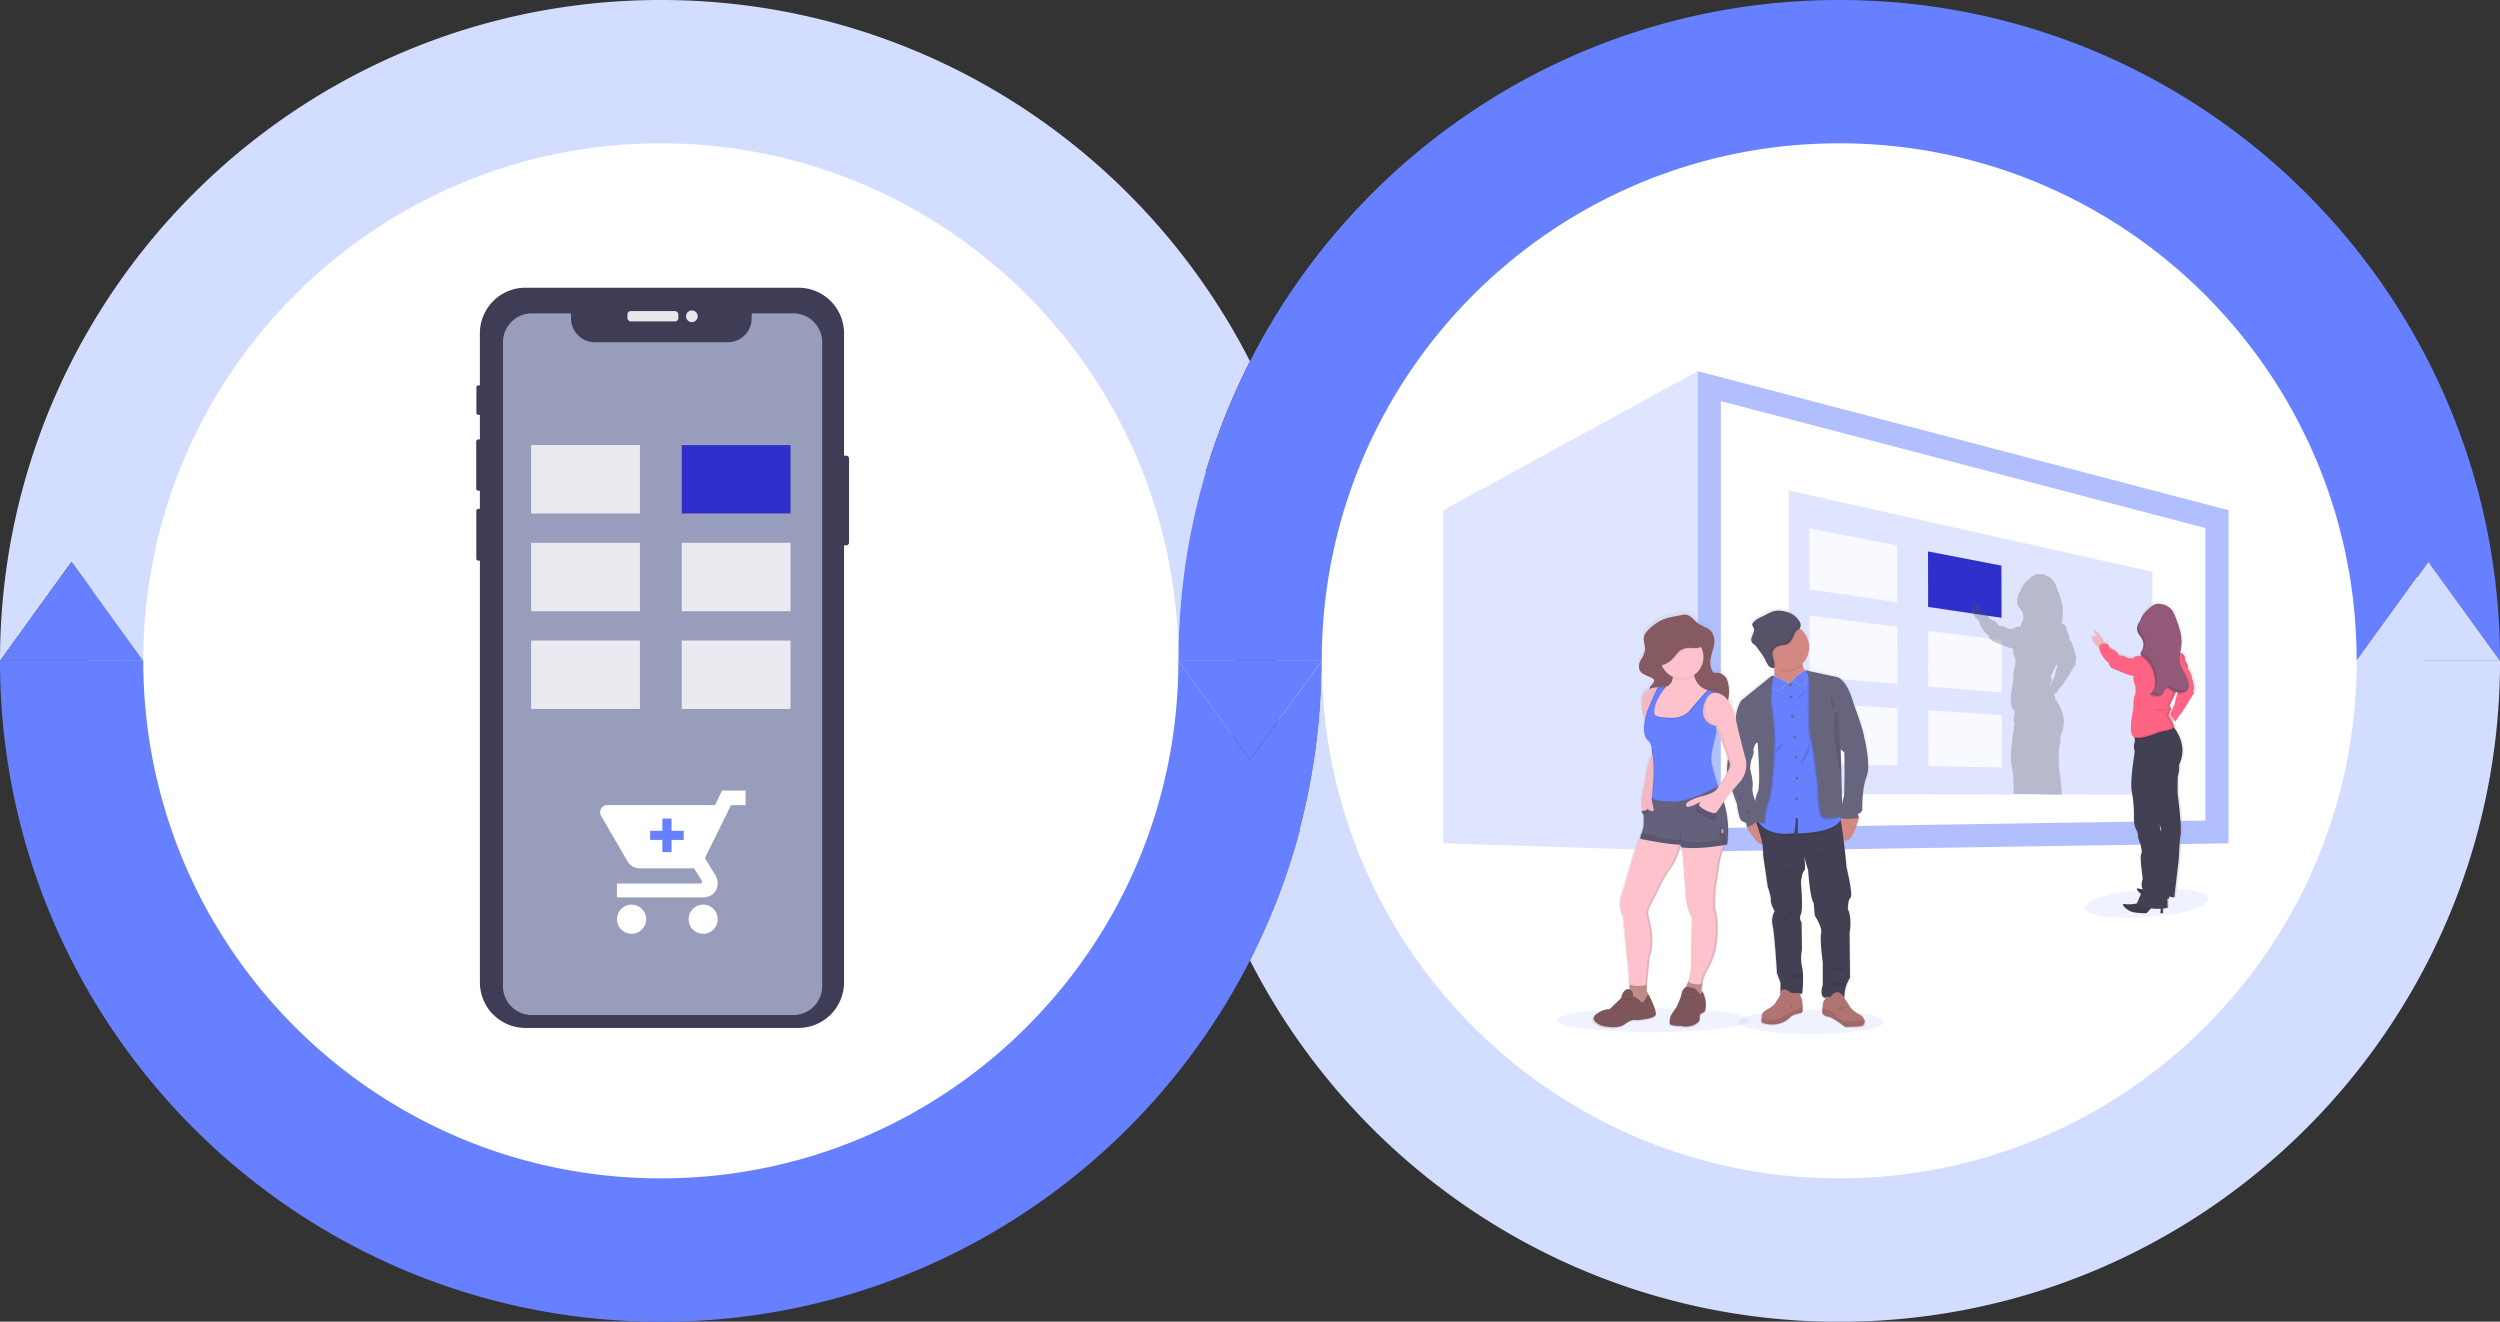 <svg xmlns="http://www.w3.org/2000/svg" xmlns:xlink="http://www.w3.org/1999/xlink" viewBox="0 0 1079.99 570.96"><rect x="0" y="0" width="1079.99" height="570.96" fill="#333333" stroke="none"/><defs><style>.cls-1{fill:none;}.cls-2,.cls-7{fill:#fff;}.cls-16,.cls-3,.cls-5{fill:#6680ff;}.cls-4,.cls-40{fill:#d3ddff;}.cls-5{opacity:0.2;}.cls-12,.cls-14,.cls-16,.cls-19,.cls-20,.cls-33,.cls-5,.cls-6,.cls-7{isolation:isolate;}.cls-6{opacity:0.5;}.cls-7{opacity:0.8;}.cls-8{fill:#2f2fcb;}.cls-9{clip-path:url(#clip-path);}.cls-10{clip-path:url(#clip-path-2);}.cls-11{opacity:0.3;}.cls-12,.cls-13,.cls-14{fill:#545454;}.cls-12,.cls-15,.cls-16,.cls-19{opacity:0.1;}.cls-14,.cls-20{opacity:0.02;}.cls-17{fill:url(#linear-gradient);}.cls-18{fill:#444053;}.cls-21{fill:#efb7b9;}.cls-22{fill:#ff6484;}.cls-23{fill:#925978;}.cls-24{fill:url(#linear-gradient-2);}.cls-25{fill:#d38884;}.cls-26{fill:#b07473;}.cls-27{fill:#67647e;}.cls-28{fill:#585268;}.cls-29{fill:#e1e7ef;}.cls-30{fill:url(#linear-gradient-3);}.cls-31{fill:#fdc2cc;}.cls-32{fill:#d39999;}.cls-33,.cls-37{opacity:0.05;}.cls-34{fill:#7e5659;}.cls-35{fill:#865a61;}.cls-36{fill:#65617d;}.cls-38{fill:#3f3d56;}.cls-39{fill:#e6e8ec;}.cls-40{opacity:0.6;}</style><clipPath id="clip-path"><path class="cls-1" d="M930.25,342.89,929.82,248,772.68,210.62v130l156.18,3.67Z"/></clipPath><clipPath id="clip-path-2"><polygon class="cls-1" points="733.39 161.33 962.72 221.4 962.72 365.31 733.39 368.85 733.39 161.33"/></clipPath><linearGradient id="linear-gradient" x1="982.87" y1="-6.81" x2="982.87" y2="128.02" gradientTransform="matrix(1, 0, 0, -1, -56.96, 387.75)" gradientUnits="userSpaceOnUse"><stop offset="0" stop-color="gray" stop-opacity="0.25"/><stop offset="0.54" stop-color="gray" stop-opacity="0.12"/><stop offset="1" stop-color="gray" stop-opacity="0.1"/></linearGradient><linearGradient id="linear-gradient-2" x1="807.63" y1="67.79" x2="807.63" y2="248.97" gradientTransform="matrix(1, 0, 0, -1, -31.16, 511.76)" xlink:href="#linear-gradient"/><linearGradient id="linear-gradient-3" x1="-11066.59" y1="67.44" x2="-11066.59" y2="247.9" gradientTransform="translate(-10345.13 511.76) rotate(180)" xlink:href="#linear-gradient"/></defs><title>Asset 8</title><g id="Layer_2" data-name="Layer 2"><g id="Layer_2-2" data-name="Layer 2"><circle class="cls-2" cx="286.23" cy="284.18" r="247.98"/><circle class="cls-2" cx="798.84" cy="285.48" r="247.98"/><path class="cls-3" d="M571,285.48a284.26,284.26,0,0,1-31,129.4C492.81,507.5,396.55,571,285.47,571,127.81,571,0,443.14,0,285.48H61.9C61.9,409,162,509.05,285.47,509.05S509.05,409,509.05,285.48L540,328.22Z"/><path class="cls-4" d="M540,156.08a284.22,284.22,0,0,0-30.94,129.4C509.05,162,408.94,61.91,285.47,61.91S61.9,162,61.9,285.48l-31-42.74L0,285.48C0,127.82,127.81,0,285.47,0,396.55,0,492.81,63.45,540,156.08Z"/><path class="cls-4" d="M1080,285.48C1080,443.14,952.19,571,794.51,571,683.45,571,587.18,507.5,540,414.88a284.26,284.26,0,0,0,31-129.4C571,409,671,509.05,794.51,509.05S1018.1,409,1018.1,285.48Z"/><path class="cls-3" d="M1080,285.48l-31-42.74-30.94,42.74C1018.1,162,918,61.91,794.51,61.91S571,162,571,285.48h-61.9A284.22,284.22,0,0,1,540,156.08C587.18,63.45,683.45,0,794.51,0,952.19,0,1080,127.82,1080,285.48Z"/><polygon class="cls-3" points="61.9 285.48 0 285.48 30.94 242.74 61.9 285.48"/><polygon class="cls-4" points="1079.99 285.48 1018.1 285.48 1049.04 242.74 1079.99 285.48"/><polygon class="cls-3" points="570.95 285.48 539.99 328.22 509.05 285.48 570.95 285.48"/><polygon class="cls-2" points="623.52 220.4 733.39 160.33 733.39 367.85 623.52 364.31 623.52 220.4"/><polygon class="cls-5" points="623.52 220.4 733.39 160.33 733.39 367.85 623.52 364.31 623.52 220.4"/><polygon class="cls-2" points="733.39 160.33 962.72 220.4 962.72 364.31 733.39 367.85 733.39 160.33"/><g class="cls-6"><polygon class="cls-2" points="738.39 166.81 957.72 224.26 957.72 359.39 738.39 362.77 738.39 166.81"/><path class="cls-3" d="M743.39,173.29l209.33,54.83V354.46l-209.33,3.23V173.29m-10-13V367.84l229.33-3.53V220.4L733.39,160.33Z"/></g><path class="cls-5" d="M930.25,341.89l-.43-94.9-157.14-35.1v131.2l156.19.19Z"/><polygon class="cls-7" points="781.67 228.29 819.6 235.64 819.63 260.22 781.68 254.59 781.67 228.29"/><polygon class="cls-8" points="832.89 238.21 864.61 244.35 864.67 266.9 832.94 262.19 832.89 238.21"/><polygon class="cls-7" points="781.68 265.9 819.64 270.79 819.67 295.42 781.69 292.25 781.68 265.9"/><polygon class="cls-7" points="832.95 272.51 864.7 276.6 864.76 299.19 833 296.54 832.95 272.51"/><polygon class="cls-7" points="781.69 303.58 819.69 306.01 819.72 330.7 781.7 329.98 781.69 303.58"/><polygon class="cls-7" points="833.01 306.87 864.78 308.91 864.84 331.54 833.05 330.95 833.01 306.87"/><g class="cls-9"><g class="cls-10"><g class="cls-11"><path class="cls-12" d="M901.85,375.87c1.76,3.58-10.69,7.43-26.11,8.54-13.81,1-25.17-.63-26.61-3.54s7.36-6.44,20.88-8C885.1,371.07,900.09,372.33,901.85,375.87Z"/><path class="cls-13" d="M896.39,285.85s.69-.66.46-1.11a1.06,1.06,0,0,1,0-.89s-1.54-6.05-2.11-6.65a4.9,4.9,0,0,1-.85-1.51.71.71,0,0,0,.08-.38,3,3,0,0,0-.59-1.69,4,4,0,0,1-.71-2.23,1.5,1.5,0,0,1,0-.3h0a3,3,0,0,0-2.07-1.83c.2-1.29.47-2.57.55-3.86.27-4-1.23-7.95-2.71-11.74a12.61,12.61,0,0,0-1.3-2.66,7.75,7.75,0,0,0-5.57-3,5.39,5.39,0,0,0-2.39.23,7.25,7.25,0,0,0-2,1.38c-.64.53-1.28,1.08-1.87,1.67l-.07.07-.21.22-.08.08-.2.22-.07.08a3.88,3.88,0,0,0-.26.31h0l-.23.3-.07.1-.15.22-.07.11c-.06.08-.1.16-.15.24l-.06.1-.19.35-.21.48v.06l-.13.32c-.16.38-.31.76-.51,1.13h0l0,.06-.43.52a3.59,3.59,0,0,0-.48.83l0,.1a.65.65,0,0,1,0,.13l0,.1a.57.57,0,0,1,0,.14v.12l0,.13v.12a.21.21,0,0,1,0,.13v.86a.43.43,0,0,0,0,.16.17.17,0,0,0,0,.1.38.38,0,0,0,0,.15v.26a.21.21,0,0,0,0,.11l0,.15v.1l.06.16s0,.06,0,.08a1.37,1.37,0,0,1,.09.25,6.12,6.12,0,0,0,.67,1.13c.17.24.35.47.53.71l.26.36a7.11,7.11,0,0,1,.47.74,5.2,5.2,0,0,1-.19,5.15l-.21.32a2,2,0,0,0-.25.6,1.31,1.31,0,0,0,.34,1l-.53.14-.73.21a6.61,6.61,0,0,0-1.09,0,3,3,0,0,0-1.3.84s-2.28.27-3-.39-3.36-.89-3.36-.89a5.62,5.62,0,0,0-1.53-1.89c-.8-.45-2.74-1.28-2.8-1.72a3.69,3.69,0,0,0-.74-1.27,6,6,0,0,0-1.19-.15l-.12-.21-1.6-2.75s-2-2.33-3.07-2.56,1.52,2.48,1.64,2.61a1.7,1.7,0,0,0-2.38.39c-.85.94,1.4,3.15,2.79,4.38l.23.19c0,.13,0,.25.05.37.63,3.27,4.1,6.11,4.1,6.11s.4,1.83,1.71,2.27c1.05.36,6.65,2.9,9.58,3.4-.25.64-.53,2.1.68,4.26,0,0,.28,3.83-.34,4.33s-.6,6.05-.6,6.05-2.38,9.66,0,11.71a1.66,1.66,0,0,0,.51.31,4,4,0,0,0,.06.47,4.71,4.71,0,0,1-.12,2.38c-.59.95.2,3.5.2,3.5S868,325.56,869,330.16a52.24,52.24,0,0,1,.91,10.44s-.34,4,1.43,6.5a6.76,6.76,0,0,1,.34,1.78,10.53,10.53,0,0,0,.91,3.39c.4.77,1.19,4.05.51,4.94s.74,10.55.74,10.55-1.14,3,0,4.55l0,0a7.5,7.5,0,0,1-2-.29c-1.28-.42-.32,1.2,1.19,2.31-.66,1.5-1.57,3.52-1.87,4.17a16.73,16.73,0,0,1-5.46.24c-2.11-.5.91,2.88,3.75,3.5a27.73,27.73,0,0,0,6.1.44l1.84-2a23.11,23.11,0,0,0,4.48.17l-.16,1.88h1.08v-1.95c.68-.07,1.38-.16,2.11-.29,0,0,0-2.06-.09-4l.66.05.1-1.07,2.35.42,2.1-17.3s.23-6.44.75-10-1.09-15.71-1.09-15.71-.11-.59-.23-1.72,0-7.66,0-7.66a23.52,23.52,0,0,0,.69-3.88,6.2,6.2,0,0,1,.05-1.83c3.58-7.3-.82-13.89-2.35-15.85a.46.46,0,0,0,.15-.31.28.28,0,0,0,0-.13,13.37,13.37,0,0,0-.86-1.79l.89-1.14.53.78a10.85,10.85,0,0,1,1.94-3c1-.82,5.64-8.6,5.64-8.6s1.09-.73.51-1.34S896.39,285.85,896.39,285.85ZM882,347.24a1.46,1.46,0,0,0-.4-.66s-.17-1.19-.23-2.72c.34,1.19.69,2.05.69,2.05Zm2.69,28.38v-.32h.08Zm.7-79v-.07a.88.88,0,0,1,.37-.79.43.43,0,0,0,.2-.39,1.45,1.45,0,0,0-.28-.69c.12.08.47.27.71-.42a1.26,1.26,0,0,0,.05-.33,2.79,2.79,0,0,0-.67-1.56l2.57-5.43a6.28,6.28,0,0,0,.86.19h0c-.67,2.09-1.23,4.58-1.23,4.58l-2,4.38a.9.9,0,0,1,.35.25Z"/><path class="cls-13" d="M876.86,372.21s-3.35.42-5-.15.5,2.39,2.71,3.11a20.27,20.27,0,0,0,4.77.81l2.58-2.43,2.74.21-.47,2.7.85.07.33-3.52Z"/><path class="cls-12" d="M876.86,372.21s-3.35.42-5-.15.5,2.39,2.71,3.11a20.27,20.27,0,0,0,4.77.81l2.58-2.43,2.74.21-.47,2.7.85.07.33-3.52Z"/><path class="cls-13" d="M872,378.36s-4,.88-6.06.39.89,2.86,3.64,3.46a25.19,25.19,0,0,0,5.88.44l2.87-3.24,3.35-.06-.28,3.33h1.05v-4.32Z"/><path class="cls-12" d="M872,378.36s-4,.88-6.06.39.89,2.86,3.64,3.46a25.19,25.19,0,0,0,5.88.44l2.87-3.24,3.35-.06-.28,3.33h1.05v-4.32Z"/><path class="cls-13" d="M886.88,301.93s6.88,7.65,2.76,16.29a6.48,6.48,0,0,0-.06,1.82,25,25,0,0,1-.66,3.85s-.11,6.49,0,7.59.22,1.7.22,1.7,1.54,12,1,15.58-.71,10-.71,10l-2,17.17-10.56-2,4.77-23.56.17-4.17s-2-5.12-1.1-7.7-.22-35.55-.22-35.55Z"/><path class="cls-14" d="M886.88,301.93s6.88,7.65,2.76,16.29a6.48,6.48,0,0,0-.06,1.82,25,25,0,0,1-.66,3.85s-.11,6.49,0,7.59.22,1.7.22,1.7,1.54,12,1,15.58-.71,10-.71,10l-2,17.17-10.56-2,4.77-23.56.17-4.17s-2-5.12-1.1-7.7-.22-35.55-.22-35.55Z"/><path class="cls-13" d="M881.82,338.91c-1.19,2.31-.44,7.92-.44,7.92,1.59,1.38.72,13.38.72,13.38s1.09,11.83,1.79,13.2.59,7,.59,7c-8.09,1.49-13.37-1.7-13.37-1.7s2.59-5.89,2.64-6.17.38.27.48.39l-.48-.66c-1.1-1.54,0-4.51,0-4.51s-1.38-9.54-.72-10.46-.1-4.12-.49-4.89a10.91,10.91,0,0,1-.88-3.36,7,7,0,0,0-.33-1.76c-1.71-2.42-1.38-6.44-1.38-6.44a52.71,52.71,0,0,0-.88-10.34c-1-4.57,1.24-17.5,1.24-17.5s-.74-2.53-.19-3.47a5,5,0,0,0,.11-2.39c-.14-1.19-.39-2.3-.39-2.3l15-2.65c.32.53.6,1,.87,1.52,5,9.19,1.62,12.59,1.62,12.59l-3.19,9.8S883,336.6,881.82,338.91Z"/><path class="cls-13" d="M858,267.1l-2.15,1.79s-.42-.33-1-.84c-1.35-1.19-3.52-3.4-2.71-4.33a1.64,1.64,0,0,1,2.26-.43l0,0c-.12-.13-2.62-2.8-1.59-2.59s3,2.53,3,2.53l1.54,2.73Z"/><polygon class="cls-13" points="886.77 296.82 884.24 297.59 886.16 300.94 888.37 298.09 886.77 296.82"/><circle class="cls-13" cx="880.83" cy="258.08" r="7.21"/><path class="cls-13" d="M876.59,260.72s6.56,10.39.33,11.27,8.36,7.21,8.36,7.21l5.44-5.5s-5.67-9.79-4.77-13.53S876.59,260.72,876.59,260.72Z"/><path class="cls-12" d="M885.76,303.76a33.52,33.52,0,0,1-4.43,1s-8.12,3.58-11.07,2.38c-.13-1.19-.38-2.3-.38-2.3l15-2.64C885.2,302.77,885.5,303.28,885.76,303.76Z"/><path class="cls-13" d="M893.22,276.56l-1.47,3L890.1,283l-.24.49-2,4.24-2.49,5.37s.88,1.05.59,1.87-.66.44-.71.39.6.78.1,1.1a1,1,0,0,0-.32,1,38.94,38.94,0,0,1,2.42,4.57c.39,1.21-6.16,2.26-6.16,2.26s-9.3,4.13-11.62,2.09,0-11.61,0-11.61,0-5.5.6-6,.33-4.29.33-4.29c-1.6-2.92-.5-4.57-.5-4.57l-.44-7.48s.72-.77,1.27-.82a4.52,4.52,0,0,1,1,0s.29-.11.71-.22c.89-.25,2.35-.6,2.87-.34.77.39,5.72-.6,5.72-.6a60.67,60.67,0,0,1,6.44-.59,6.18,6.18,0,0,1,2.18.24A2.89,2.89,0,0,1,892,272a3.84,3.84,0,0,0,.66,2.53C893.6,276,893.22,276.56,893.22,276.56Z"/><path class="cls-12" d="M858,267.1l-2.15,1.79s-.42-.33-1-.84c-.18-1.85,1.4-2.1,2.52-2.05Z"/><path class="cls-13" d="M870.65,272.44l-.94.06s-2.2.27-2.91-.39-3.25-.88-3.25-.88a5.55,5.55,0,0,0-1.48-1.87c-.77-.44-2.65-1.27-2.7-1.71a3.86,3.86,0,0,0-.72-1.26s-4.12-1-3.52,2.25,4,6.06,4,6.06.39,1.79,1.66,2.25,9.46,4.3,10.78,3.31S870.65,272.44,870.65,272.44Z"/><path class="cls-12" d="M892.71,274.51a3.84,3.84,0,0,1-.66-2.53,2.93,2.93,0,0,0-2.1-1.85,4.94,4.94,0,0,0-1.07-.21,2.89,2.89,0,0,1,2.07,1.84,3.79,3.79,0,0,0,.67,2.53c.87,1.43.49,2,.49,2l-1.47,3L889,282.79l-.24.48-2,4.25-2.49,5.36s.87,1.05.59,1.88-.65.43-.71.39.6.78.11,1.09a1,1,0,0,0-.33,1.05,37.46,37.46,0,0,1,2.42,4.57c.38,1.21-6.16,2.25-6.16,2.25s-6.46,2.86-10,2.64c3,1.17,11.05-2.42,11.05-2.42s6.56-1,6.16-2.25a40.55,40.55,0,0,0-2.42-4.57,1,1,0,0,1,.33-1.05c.48-.31-.06-1-.1-1.09s.45.38.71-.39-.6-1.87-.6-1.87l2.49-5.37,2-4.24.24-.49,1.65-3.42,1.46-3S893.6,275.94,892.71,274.51Z"/><path class="cls-13" d="M892.22,275.74l1,.82a4.5,4.5,0,0,0,.83,1.5c.55.59,2,6.59,2,6.59a1.06,1.06,0,0,0,0,.89c.22.44-.44,1.1-.44,1.1s-.33-.11.22.49-.49,1.32-.49,1.32-4.51,7.7-5.45,8.53a10.93,10.93,0,0,0-1.87,3s-2-3.08-2.42-3.14l1.92-4.35s1.32-6.05,2.31-7.16-.49-4.9-.49-4.9Z"/><path class="cls-12" d="M892.85,287a4.06,4.06,0,0,1-3.58,1.06,2.72,2.72,0,0,1-.56-.09c-.29-.05-.57-.12-.84-.19a8.71,8.71,0,0,1-2.73-1.35,1.89,1.89,0,0,0-.6-.35,1.3,1.3,0,0,0-1.3.7c-.28.45-.41,1-.7,1.42a3.26,3.26,0,0,1-2.7,1.32,9.39,9.39,0,0,1-3.06-.59,9.29,9.29,0,0,0,2-3.26,7.84,7.84,0,0,0,.16-2.46c-.24-3.9-1.59-8-4.77-10.27a3.53,3.53,0,0,1-1.4-1.45,6.11,6.11,0,0,1,2.86-.34c.77.39,5.73-.59,5.73-.59a57.73,57.73,0,0,1,6.44-.6,6.7,6.7,0,0,1,2.18.24,13.58,13.58,0,0,0-.18,4.92,11,11,0,0,0,1.09,2.9c.28.55.59,1.09.89,1.63a11.84,11.84,0,0,1,1.78,4.71A3.61,3.61,0,0,1,892.85,287Z"/><path class="cls-12" d="M882,294.72a3.75,3.75,0,0,1,1.29-.12,2.49,2.49,0,0,1,1,.56H881.4a3.74,3.74,0,0,1-2.39-.47C879.5,294.2,881.25,294.8,882,294.72Z"/><path class="cls-13" d="M872.17,257.24a4.27,4.27,0,0,0-.49,4.14c.45,1.06,1.33,1.89,1.86,2.92a5.26,5.26,0,0,1-.18,5.1,2.41,2.41,0,0,0-.44.91c-.13.84.74,1.45,1.43,1.94,3.18,2.26,4.53,6.37,4.78,10.26A7.83,7.83,0,0,1,879,285a9.08,9.08,0,0,1-2,3.26,9.45,9.45,0,0,0,3.06.6,3.31,3.31,0,0,0,2.71-1.33c.28-.44.41-1,.69-1.42a1.29,1.29,0,0,1,1.3-.7,1.89,1.89,0,0,1,.6.35,8.75,8.75,0,0,0,4.13,1.63,4.06,4.06,0,0,0,3.58-1.06,3.67,3.67,0,0,0,.68-2.66c-.29-3.34-3.11-6-3.76-9.24-.53-2.65.42-5.36.6-8.06.26-4-1.2-7.89-2.62-11.63a12.88,12.88,0,0,0-1.26-2.65,7.4,7.4,0,0,0-5.36-3,4.94,4.94,0,0,0-2.32.23,7.37,7.37,0,0,0-2,1.36,13.83,13.83,0,0,0-3.58,4c-.32.67-.53,1.39-.88,2"/><g class="cls-15"><path class="cls-13" d="M873.47,255.78c.35-.65.6-1.36.88-2A8.33,8.33,0,0,1,875.5,252a9.56,9.56,0,0,0-2,2.66c-.31.65-.52,1.34-.86,2l.43-.37q-.16.24-.3.48A5,5,0,0,0,873.47,255.78Z"/><path class="cls-13" d="M890.39,286.42a8.64,8.64,0,0,1-4.13-1.62,2.28,2.28,0,0,0-.6-.36,1.33,1.33,0,0,0-1.3.71,2.64,2.64,0,0,0-.15.29.92.92,0,0,1,.59-.05,1.58,1.58,0,0,1,.6.35,8.64,8.64,0,0,0,4.13,1.62,4,4,0,0,0,3.58-1.05,2.36,2.36,0,0,0,.28-.42A4.61,4.61,0,0,1,890.39,286.42Z"/><path class="cls-13" d="M880.94,287.89a9.66,9.66,0,0,1-3.06-.59,9.33,9.33,0,0,0,2-3.27,7.82,7.82,0,0,0,.16-2.46c-.24-3.89-1.59-8-4.78-10.26-.69-.5-1.55-1.1-1.43-1.94a2.59,2.59,0,0,1,.45-.91,5.29,5.29,0,0,0,.18-5.1c-.54-1-1.41-1.86-1.87-2.92a4.29,4.29,0,0,1,.19-3.67c-.15.16-.31.31-.48.46a4.63,4.63,0,0,1-.4.48,4.29,4.29,0,0,0-.19,3.67c.46,1.06,1.33,1.89,1.87,2.92a5.29,5.29,0,0,1-.18,5.1,2.41,2.41,0,0,0-.44.91c-.14.84.74,1.45,1.43,1.94,3.17,2.26,4.52,6.37,4.77,10.26A7.83,7.83,0,0,1,879,285a9.08,9.08,0,0,1-2,3.26,9.46,9.46,0,0,0,3.07.6,3.29,3.29,0,0,0,2.7-1.33,1.62,1.62,0,0,0,.1-.18A3.78,3.78,0,0,1,880.94,287.89Z"/></g></g></g></g><path class="cls-16" d="M953.7,387.69c1.76,3.58-10.69,7.43-26.1,8.54-13.82,1-25.18-.63-26.62-3.54s7.37-6.44,20.88-8C937,382.89,951.94,384.15,953.7,387.69Z"/><path class="cls-17" d="M948.25,297.67s.68-.66.46-1.11a1,1,0,0,1,0-.89s-1.54-6.05-2.12-6.65a4.9,4.9,0,0,1-.85-1.51.73.73,0,0,0,.08-.38,3,3,0,0,0-.59-1.69,4.07,4.07,0,0,1-.71-2.23,1.5,1.5,0,0,1,0-.3h0a3,3,0,0,0-2.07-1.83c.2-1.29.47-2.57.55-3.86.27-4-1.23-8-2.71-11.74a12.14,12.14,0,0,0-1.3-2.66,7.74,7.74,0,0,0-5.57-3.05A5.35,5.35,0,0,0,931,260a7.16,7.16,0,0,0-2.06,1.38c-.64.53-1.28,1.08-1.87,1.67l-.07.07-.21.22-.08.08-.2.22-.07.08-.26.31h0l-.22.3-.08.1-.15.22-.07.11a1.49,1.49,0,0,0-.14.24l-.07.1-.19.35-.21.48V266l-.13.32c-.16.38-.31.76-.51,1.13h0l0,.06L924,268a3.93,3.93,0,0,0-.49.84l0,.1a.43.43,0,0,1-.05.13l0,.1c0,.05,0,.1,0,.14v.11l0,.14v.11a.24.24,0,0,1,0,.14v1.64l0,.15v.1l.06.16s0,.06,0,.08a1.37,1.37,0,0,1,.09.25,6.73,6.73,0,0,0,.67,1.13c.17.24.35.47.53.71l.26.36a6.19,6.19,0,0,1,.47.74,5.21,5.21,0,0,1-.18,5.14l-.22.33a1.65,1.65,0,0,0-.24.6,1.24,1.24,0,0,0,.34,1l-.54.14-.73.21a6.49,6.49,0,0,0-1.08,0,2.94,2.94,0,0,0-1.31.84s-2.28.27-3-.39-3.35-.89-3.35-.89a5.56,5.56,0,0,0-1.54-1.89c-.8-.45-2.73-1.28-2.79-1.72a4.2,4.2,0,0,0-.74-1.28,7,7,0,0,0-1.2-.14l-.12-.21-1.59-2.75s-2-2.34-3.08-2.56,1.52,2.48,1.64,2.6a1.71,1.71,0,0,0-2.38.4c-.85.94,1.4,3.15,2.8,4.38l.22.19a2.2,2.2,0,0,0,.06.37c.62,3.27,4.09,6.11,4.09,6.11s.4,1.83,1.72,2.27c1,.36,6.65,2.9,9.57,3.4-.24.64-.53,2.1.68,4.26,0,0,.29,3.83-.34,4.33s-.6,6-.6,6-2.38,9.66,0,11.71a1.79,1.79,0,0,0,.51.31,4,4,0,0,0,.06.47,4.85,4.85,0,0,1-.11,2.38c-.6.95.19,3.5.19,3.5s-2.3,13-1.27,17.65a53,53,0,0,1,.9,10.44s-.34,4.05,1.43,6.49a6.83,6.83,0,0,1,.34,1.79,10.79,10.79,0,0,0,.91,3.39c.4.77,1.19,4.05.51,4.94s.74,10.55.74,10.55-1.13,3,0,4.55l0,0a7.5,7.5,0,0,1-2-.29c-1.27-.43-.32,1.2,1.2,2.31-.67,1.5-1.57,3.52-1.88,4.17a16.47,16.47,0,0,1-5.46.23c-2.11-.49.91,2.89,3.76,3.51a27.64,27.64,0,0,0,6.09.44l1.84-2a23.93,23.93,0,0,0,4.48.17l-.16,1.88h1.08v-2c.68-.06,1.38-.15,2.11-.28,0,0,0-2.07-.09-4l.66.06.1-1.08,2.35.43,2.1-17.3s.24-6.44.75-10.05-1.09-15.71-1.09-15.71-.11-.59-.22-1.72,0-7.66,0-7.66a23.57,23.57,0,0,0,.68-3.88,6.58,6.58,0,0,1,.06-1.84c3.58-7.29-.83-13.88-2.36-15.84a.46.46,0,0,0,.15-.32.24.24,0,0,0,0-.12,12.81,12.81,0,0,0-.86-1.79l.9-1.14.53.78a10.73,10.73,0,0,1,1.93-3c1-.82,5.64-8.6,5.64-8.6s1.09-.73.51-1.34S948.25,297.67,948.25,297.67Zm-14.36,61.39a1.46,1.46,0,0,0-.4-.66s-.17-1.19-.23-2.72c.34,1.19.69,2.05.69,2.05Zm2.69,28.38v-.32h.08Zm.7-79v-.07a.9.9,0,0,1,.37-.79.41.41,0,0,0,.2-.39,1.35,1.35,0,0,0-.28-.69c.12.08.47.27.71-.42a1.26,1.26,0,0,0,.05-.33,2.78,2.78,0,0,0-.67-1.57l2.58-5.42a6.14,6.14,0,0,0,.85.19h0c-.67,2.09-1.22,4.58-1.22,4.58l-2,4.38a.9.9,0,0,1,.35.25Z"/><path class="cls-18" d="M928.71,384s-3.35.41-5-.15.5,2.39,2.7,3.11a20.27,20.27,0,0,0,4.77.81l2.58-2.43,2.75.21-.48,2.69.85.08.33-3.52Z"/><path class="cls-19" d="M928.71,384s-3.35.41-5-.15.5,2.39,2.7,3.11a20.27,20.27,0,0,0,4.77.81l2.58-2.43,2.75.21-.48,2.69.85.08.33-3.52Z"/><path class="cls-18" d="M923.88,390.18s-4,.88-6.06.38.89,2.87,3.64,3.47a25.23,25.23,0,0,0,5.88.44l2.87-3.24,3.35-.06-.27,3.33h1.05v-4.32Z"/><path class="cls-19" d="M923.88,390.18s-4,.88-6.06.38.89,2.87,3.64,3.47a25.23,25.23,0,0,0,5.88.44l2.87-3.24,3.35-.06-.27,3.33h1.05v-4.32Z"/><path class="cls-18" d="M938.73,313.75s6.88,7.65,2.76,16.29a6.48,6.48,0,0,0-.06,1.82,25,25,0,0,1-.66,3.85s-.11,6.49,0,7.59.22,1.7.22,1.7,1.54,12,1,15.58-.72,10-.72,10l-2,17.17-10.57-2,4.77-23.56.17-4.17s-2-5.12-1.1-7.71-.22-35.54-.22-35.54Z"/><path class="cls-20" d="M938.73,313.75s6.88,7.65,2.76,16.29a6.48,6.48,0,0,0-.06,1.82,25,25,0,0,1-.66,3.85s-.11,6.49,0,7.59.22,1.7.22,1.7,1.54,12,1,15.58-.72,10-.72,10l-2,17.17-10.57-2,4.77-23.56.17-4.17s-2-5.12-1.1-7.71-.22-35.54-.22-35.54Z"/><path class="cls-18" d="M933.67,350.73c-1.19,2.31-.44,7.92-.44,7.92C934.82,360,934,372,934,372s1.1,11.82,1.79,13.2.59,7,.59,7c-8.08,1.49-13.37-1.71-13.37-1.71s2.59-5.88,2.64-6.16.38.27.48.39l-.48-.66c-1.1-1.54,0-4.51,0-4.51s-1.38-9.55-.71-10.46-.11-4.13-.5-4.9a10.77,10.77,0,0,1-.88-3.35,6.6,6.6,0,0,0-.33-1.76c-1.7-2.42-1.38-6.44-1.38-6.44a52.7,52.7,0,0,0-.87-10.34c-1-4.57,1.23-17.5,1.23-17.5s-.74-2.53-.19-3.47a5,5,0,0,0,.11-2.39c-.13-1.19-.38-2.3-.38-2.3l15-2.65c.32.53.6,1,.87,1.52,5,9.18,1.62,12.59,1.62,12.59L936,338S934.88,348.42,933.67,350.73Z"/><path class="cls-21" d="M909.88,278.92l-2.15,1.79s-.42-.33-1-.84c-1.35-1.19-3.52-3.4-2.7-4.34a1.63,1.63,0,0,1,2.25-.42l.05,0c-.12-.13-2.62-2.8-1.59-2.59s3,2.53,3,2.53l1.54,2.73Z"/><polygon class="cls-21" points="938.63 308.64 936.1 309.41 938.02 312.76 940.22 309.9 938.63 308.64"/><circle class="cls-21" cx="932.68" cy="269.9" r="7.21"/><path class="cls-21" d="M928.44,272.53s6.56,10.4.34,11.28,8.35,7.21,8.35,7.21l5.44-5.5s-5.66-9.79-4.77-13.53S928.44,272.53,928.44,272.53Z"/><path class="cls-19" d="M937.61,315.58a33.52,33.52,0,0,1-4.43,1s-8.11,3.57-11.07,2.38c-.13-1.19-.38-2.3-.38-2.3l15-2.64C937.06,314.59,937.35,315.09,937.61,315.58Z"/><path class="cls-22" d="M945.07,288.38l-1.46,3L942,294.83l-.24.49-2,4.24-2.49,5.37s.88,1,.6,1.87-.67.44-.71.39.59.78.1,1.1a1,1,0,0,0-.33,1,38.94,38.94,0,0,1,2.42,4.57c.39,1.21-6.16,2.26-6.16,2.26s-9.3,4.12-11.62,2.08,0-11.6,0-11.6,0-5.5.6-6,.33-4.29.33-4.29c-1.59-2.92-.5-4.57-.5-4.57l-.44-7.48a2.93,2.93,0,0,1,1.27-.83,6.14,6.14,0,0,1,1,0s.28-.1.71-.21c.88-.25,2.34-.6,2.86-.34.77.39,5.73-.6,5.73-.6a60.24,60.24,0,0,1,6.43-.59,6.47,6.47,0,0,1,2.19.23,2.92,2.92,0,0,1,2.1,1.86,3.86,3.86,0,0,0,.66,2.53C945.45,287.78,945.07,288.38,945.07,288.38Z"/><path class="cls-19" d="M909.88,278.92l-2.15,1.79s-.42-.33-1-.84c-.18-1.85,1.41-2.1,2.52-2.05Z"/><path class="cls-22" d="M922.5,284.26l-.94.06s-2.2.27-2.91-.39-3.25-.88-3.25-.88a5.42,5.42,0,0,0-1.48-1.87c-.77-.44-2.65-1.27-2.7-1.71a4,4,0,0,0-.71-1.26s-4.13-1-3.52,2.25,4,6.06,4,6.06.38,1.79,1.65,2.25,9.46,4.3,10.78,3.31S922.5,284.26,922.5,284.26Z"/><path class="cls-19" d="M944.57,286.33a3.85,3.85,0,0,1-.67-2.53,2.93,2.93,0,0,0-2.1-1.85,4.94,4.94,0,0,0-1.07-.21,2.92,2.92,0,0,1,2.08,1.84,3.73,3.73,0,0,0,.66,2.53c.88,1.43.49,2,.49,2l-1.46,3-1.66,3.42-.24.49-2,4.25-2.49,5.36s.88,1.05.6,1.88-.66.43-.71.38.59.79.1,1.1a1.08,1.08,0,0,0-.33,1.05,36.7,36.7,0,0,1,2.42,4.57c.38,1.21-6.16,2.25-6.16,2.25s-6.46,2.86-10,2.64c3,1.17,11-2.42,11-2.42s6.56-1,6.16-2.25a39.66,39.66,0,0,0-2.42-4.57,1.06,1.06,0,0,1,.33-1.05c.48-.31-.06-1-.1-1.09s.45.38.71-.39-.6-1.88-.6-1.88l2.5-5.36,2-4.25.24-.48,1.65-3.42,1.47-3S945.45,287.76,944.57,286.33Z"/><path class="cls-22" d="M944.07,287.56l1,.82a4.46,4.46,0,0,0,.83,1.49c.55.6,2,6.6,2,6.6a1.12,1.12,0,0,0,0,.88c.22.45-.44,1.11-.44,1.11s-.33-.12.22.49-.49,1.32-.49,1.32-4.51,7.7-5.45,8.53a11.2,11.2,0,0,0-1.87,3s-2-3.07-2.42-3.13l1.92-4.35s1.32-6.05,2.31-7.16-.49-4.9-.49-4.9Z"/><path class="cls-19" d="M944.7,298.78a4.06,4.06,0,0,1-3.58,1.06,2.72,2.72,0,0,1-.56-.09c-.28-.05-.56-.12-.84-.19a8.71,8.71,0,0,1-2.73-1.35,1.89,1.89,0,0,0-.6-.35,1.31,1.31,0,0,0-1.3.7c-.28.45-.41,1-.69,1.42a3.28,3.28,0,0,1-2.71,1.32,9.71,9.71,0,0,1-3.06-.59,9.12,9.12,0,0,0,2-3.27,7.75,7.75,0,0,0,.15-2.45c-.24-3.9-1.59-8-4.77-10.27a3.6,3.6,0,0,1-1.4-1.45c.89-.25,2.35-.6,2.87-.34.77.39,5.72-.6,5.72-.6a60.43,60.43,0,0,1,6.44-.59,6.44,6.44,0,0,1,2.18.24,13.79,13.79,0,0,0-.18,4.92,11,11,0,0,0,1.09,2.9c.28.55.6,1.09.89,1.63a12,12,0,0,1,1.79,4.71A3.67,3.67,0,0,1,944.7,298.78Z"/><path class="cls-19" d="M933.82,306.53a4,4,0,0,1,1.29-.11,2.49,2.49,0,0,1,1,.56h-2.83a3.81,3.81,0,0,1-2.39-.47C931.35,306,933.11,306.62,933.82,306.53Z"/><path class="cls-23" d="M924,269.06a4.27,4.27,0,0,0-.49,4.14c.46,1.06,1.33,1.89,1.86,2.92a5.29,5.29,0,0,1-.17,5.1,2.59,2.59,0,0,0-.45.91c-.13.84.74,1.45,1.44,1.93,3.17,2.27,4.52,6.38,4.77,10.27a7.83,7.83,0,0,1-.15,2.46,9.08,9.08,0,0,1-2,3.26,9.73,9.73,0,0,0,3.07.6,3.31,3.31,0,0,0,2.7-1.33c.28-.44.42-1,.7-1.42a1.26,1.26,0,0,1,1.3-.7,1.85,1.85,0,0,1,.59.35,8.67,8.67,0,0,0,4.14,1.62,4,4,0,0,0,3.58-1.05,3.66,3.66,0,0,0,.67-2.66c-.29-3.34-3.11-6-3.76-9.24-.53-2.65.43-5.36.6-8.06.26-4-1.19-7.89-2.62-11.63a13.38,13.38,0,0,0-1.25-2.65,7.44,7.44,0,0,0-5.37-3,4.94,4.94,0,0,0-2.32.23,7.17,7.17,0,0,0-2,1.36,13.56,13.56,0,0,0-3.58,4c-.33.67-.53,1.39-.89,2"/><g class="cls-15"><path d="M925.32,267.6c.35-.65.6-1.37.89-2a7.91,7.91,0,0,1,1.14-1.72,9.56,9.56,0,0,0-2,2.66c-.31.65-.52,1.34-.86,2l.43-.37q-.17.24-.3.48A5,5,0,0,0,925.32,267.6Z"/><path d="M942.25,298.24a8.63,8.63,0,0,1-4.14-1.62,2.13,2.13,0,0,0-.59-.36,1.34,1.34,0,0,0-1.31.71l-.15.29a.89.89,0,0,1,.6-.05,1.54,1.54,0,0,1,.59.35,8.67,8.67,0,0,0,4.14,1.62,4.05,4.05,0,0,0,3.58-1.06,2.42,2.42,0,0,0,.27-.41A4.59,4.59,0,0,1,942.25,298.24Z"/><path d="M932.79,299.71a9.45,9.45,0,0,1-3.06-.6,9,9,0,0,0,2-3.26,7.55,7.55,0,0,0,.16-2.46c-.24-3.89-1.59-8-4.77-10.26-.7-.5-1.56-1.1-1.44-1.94a2.77,2.77,0,0,1,.45-.91,5.29,5.29,0,0,0,.18-5.1c-.54-1-1.41-1.86-1.87-2.92a4.36,4.36,0,0,1,.19-3.67,5.11,5.11,0,0,1-.48.45,3.88,3.88,0,0,1-.4.49,4.26,4.26,0,0,0-.18,3.67c.45,1.06,1.32,1.89,1.86,2.92a5.29,5.29,0,0,1-.18,5.1,2.41,2.41,0,0,0-.44.91c-.13.84.74,1.45,1.43,1.93,3.17,2.27,4.53,6.38,4.77,10.27a7.83,7.83,0,0,1-.15,2.46,9.08,9.08,0,0,1-2,3.26,9.79,9.79,0,0,0,3.07.6,3.29,3.29,0,0,0,2.7-1.33,1.62,1.62,0,0,0,.1-.18A3.75,3.75,0,0,1,932.79,299.71Z"/></g><ellipse class="cls-16" cx="782.45" cy="441.47" rx="31.3" ry="5.18"/><path class="cls-24" d="M805.84,318.31c-.66-4.46-4.71-14.86-4.71-14.86h0c-.07-.3-.15-.61-.24-.91C798,292.67,794,291.81,794,291.81l-14.24-3.07a1.07,1.07,0,0,1,.31.29,1.81,1.81,0,0,0-.23,0,5.54,5.54,0,0,1-1.24-2.7,3.25,3.25,0,0,1-.07-.45,10,10,0,0,0,.18-14.17,9.35,9.35,0,0,0-1-.89l-.46-.34a2.25,2.25,0,0,0,.19-2.7c-1.12-2.33-3.56-3.8-6.06-4.52a10.31,10.31,0,0,0-5.9-.13,21.45,21.45,0,0,0-3.08,1.43c-1.89,1-4,1.69-5.4,3.25a1.6,1.6,0,0,0-.54,1.3,3.75,3.75,0,0,0,.54.95,2.84,2.84,0,0,1,0,2.37,21.86,21.86,0,0,0-.88,2.28,2.4,2.4,0,0,0,.47,2.29,10,10,0,0,0,.89.61,4.57,4.57,0,0,1,.85,1c.57.75,1.13,1.51,1.69,2.27a24.33,24.33,0,0,1,2.11,3.21,16,16,0,0,0,1.3,2.46,3.91,3.91,0,0,0,.57.58l-.17-.06a2.53,2.53,0,0,0,1.87.76h.09a.48.48,0,0,0,.34-.14V288a31.21,31.21,0,0,1-.05,3.35l-.13-.07a1.17,1.17,0,0,0-1.22.13l-13.11,10.52s-2.85,3.9-2.46,10.63l-2.29,10.1s-2.88,8.56-.67,14.67,3.49,9.62,3.49,9.62.89,6.94,2.21,7.51,1.9.87,1.9.87l.27,1.67h0l.24.43c1,1.68,4.55,7.61,6.62,7a25.63,25.63,0,0,1,.34,4.87l2.06,13.81s1.43,3.76,1.34,5.73,1.68,4.77,1.68,4.77a9.13,9.13,0,0,0-.89,6.42c.84,3.68,1.9,20.62,1.9,20.62l1.54,4.11-.05,4.81a4.5,4.5,0,0,1-.95,2.15c-1,1.08-.92,2.32-3.31,3.8s-3.91,2-3.91,4a5.55,5.55,0,0,1-.07.82c-.22,1.43-.65,2.21,3.75,2.63a11.6,11.6,0,0,0,8.62-2.89s.76-1.37,4.34-1.93c0,0,1.22-.07,1.29-1.15,0-.37,0-1.09,0-1.87a11.57,11.57,0,0,0-.4-3.34,7.81,7.81,0,0,1-.8-2.16h1s.92-6.95,0-11.45a18.57,18.57,0,0,1-.09-7.69l-.18-11.88a3.4,3.4,0,0,1-.26-3.63c1-2.32,0-13.76,0-13.76s.36-4.11,1.37-5.07,0-6,0-6.28l1.81,6.06s.79,12.06,2.48,14.24l.48,5.46s3.44,5,2.78,7.74.71,12.49.71,12.49v10s-1.55,4,.61,5.46l.92,0c-.3.28-.54.71-.9,1.08s-.65,2.05-.78,3.44c-.11,1.18-.15,2.2-.15,2.2a3.61,3.61,0,0,0,2.65,1.57c1.74.1,7.44,4.44,7.44,4.44a69,69,0,0,0,7.1-.3l.08,0a1.89,1.89,0,0,0,1.11-.89,2.34,2.34,0,0,0,.26-1.66,4.12,4.12,0,0,0-2.38-2.6c-3.77-2-4.33-3.85-4.33-3.85l-2.47-3.71h.35a15.83,15.83,0,0,1,2.48-8.35l-.18-19.44s1.1-6.69-.79-10.31c0,0-.16-3.85,1.11-5S798,374.7,798,374.7s-.61-6.41-1.33-12.25h0c3,2.83,6.07-7.36,6.59-9.17h.08l0-.13,0-.13h0s-.66-2.35-.18-1.87,1.68-1.31,1.68-1.31-.18-9.75,1.9-14.66S805.84,318.31,805.84,318.31Zm-8.89,6.2,0,0c.3,5.95-.06,18.65-.06,18.65s-.41,1.63-.85,3.54l-.31-12.06h0l-.3-11.36Zm-38-4.1s1.5,18.79,0,21.5a14.06,14.06,0,0,0-1.08,3.71c-.5-1.31-1.55-4.36-1.17-6,.48-2.09-1-7.6-1-7.73a12.92,12.92,0,0,1,.92-5.31c1-2.24.36-3.21.36-3.21S757.85,319.7,758.91,320.41Z"/><path class="cls-25" d="M762.57,362.72c-1.31,5.75-6.51-2.94-7.7-5-.15-.28-.24-.43-.24-.43l.57-2.65,3-1.23a8.46,8.46,0,0,1,1.33.87A8.05,8.05,0,0,1,762.57,362.72Z"/><path class="cls-25" d="M803,353.31a.38.38,0,0,1,0,.13.46.46,0,0,1,0,.13c-.51,1.8-3.54,11.91-6.47,9.1-3.21-3.06-1.65-10.15-1.65-10.15h0l6.74-.69,1.34,1.38h0Z"/><path class="cls-18" d="M799,403.07l.18,19.31a15.78,15.78,0,0,0-2.43,8.27l-8.72.35c-2.13-1.43-.61-5.42-.61-5.42v-9.94s-1.35-9.72-.7-12.41-2.73-7.66-2.73-7.66l-.48-5.42C781.9,388,781.12,376,781.12,376l-1.77-6c0,.26,1,5.3,0,6.23s-1.34,5-1.34,5,1,11.37,0,13.66a3.38,3.38,0,0,0,.26,3.6l.17,11.8a18.5,18.5,0,0,0,.09,7.63c.91,4.47,0,11.37,0,11.37h-9.35l0-4.82-1.52-4.07s-1-16.83-1.86-20.48a9.1,9.1,0,0,1,.86-6.37s-1.73-2.77-1.64-4.73-1.34-5.67-1.34-5.67l-2-13.71a26.32,26.32,0,0,0-1-7.8c-1.17-3.91-2.9-9-2.9-9l2,.18,9.88.88s24-1.62,25.1-.28a4.41,4.41,0,0,1,.45,1.4c1.08,4.85,2.51,20,2.51,20s2.9,11.84,1.66,13-1.1,5-1.1,5C800.13,396.42,799,403.07,799,403.07Z"/><path class="cls-26" d="M778.73,436.61c-.07,1.08-1.26,1.14-1.26,1.14-3.52.55-4.26,1.92-4.26,1.92a11.3,11.3,0,0,1-8.46,2.86c-4.32-.42-3.9-1.18-3.68-2.61a5.4,5.4,0,0,0,.07-.8c0-2,1.5-2.51,3.84-4s2.28-2.7,3.25-3.77a5.93,5.93,0,0,0,1.08-3.15c1.1-1.93,3.9.3,3.9.3.13.68,4.29.59,4.29.59a9,9,0,0,0,.84,2.34,12,12,0,0,1,.38,3.31C778.75,435.53,778.76,436.24,778.73,436.61Z"/><path class="cls-19" d="M778.73,436.61c-.07,1.08-1.26,1.14-1.26,1.14-3.52.55-4.26,1.92-4.26,1.92a11.3,11.3,0,0,1-8.46,2.86c-4.32-.42-3.9-1.18-3.68-2.61,1.93.48,5.62,1.15,7.78,0,3-1.63,5.14-2.76,5.14-2.76l4.73-2.38C778.75,435.53,778.76,436.24,778.73,436.61Z"/><path class="cls-26" d="M805.2,442.4a1.81,1.81,0,0,1-1.07.89l-.09,0a64.22,64.22,0,0,1-7,.31s-5.59-4.33-7.29-4.42a3.56,3.56,0,0,1-2.6-1.57s0-1,.14-2.17c.13-1.39.36-3,.77-3.42.75-.78.92-1.84,2.6-1.17,0,0,2.41-4.24,5.24-1l2.93,4.44s.55,1.84,4.26,3.84a4.09,4.09,0,0,1,2.34,2.59A2.3,2.3,0,0,1,805.2,442.4Z"/><path class="cls-19" d="M805.2,442.4l-1.07.89-.09,0a64.22,64.22,0,0,1-7,.31s-5.59-4.33-7.29-4.42a3.56,3.56,0,0,1-2.6-1.57s0-1,.14-2.17c1.72.51,4.33,1.42,5,2.4,1.07,1.5,4.33,3.58,4.33,3.58s6.08-.59,8.78-.66A2.3,2.3,0,0,1,805.2,442.4Z"/><path class="cls-25" d="M781.56,291.05l-8,8.46s-9.69-.72-8-3.58c.86-1.46,1-4.51.92-7.17s-.33-4.73-.33-4.73,13.59-6.77,12.56-.46a10.37,10.37,0,0,0,0,3.6A4.71,4.71,0,0,0,781.56,291.05Z"/><path class="cls-19" d="M778.7,283.57a10.62,10.62,0,0,0,0,3.6,10,10,0,0,1-7.11,3c-1.84,0-3.83-1.51-5.32-2.38-.07-2.57-.08-3.73-.08-3.73S779.74,277.26,778.7,283.57Z"/><path class="cls-25" d="M781.56,279.6a10,10,0,1,1-3.77-7.83A10,10,0,0,1,781.56,279.6Z"/><path class="cls-19" d="M795.19,354.79c-2.49,5.94-18.54,6.06-18.54,6.06v-6.47l-1-.06c.42,1.85-.59,6.37-.59,6.37-12.68,1.79-15.78-5.44-15.78-5.44l.45-2.47,9.88.88s24-1.61,25.1-.27A4.33,4.33,0,0,1,795.19,354.79Z"/><path class="cls-3" d="M776.65,360.07V353.6l-1-.06c.42,1.84-.59,6.37-.59,6.37-9.54,1.35-13.66-2.41-15.11-4.35a6.7,6.7,0,0,1-.67-1.08l3.88-21.79.92-32.08L765.5,295l.32-2.7v0h0l1,.42,5.91,2.55,6.71-5.07.09-.07.34-.25.55.44,1.38,1.11L786.24,320s7.67,22,9.1,30.87c.06.36.11.69.14,1C796.43,359.92,776.65,360.07,776.65,360.07Z"/><circle class="cls-27" cx="773.46" cy="295.86" r="0.57"/><circle class="cls-27" cx="773.73" cy="301.07" r="0.57"/><circle class="cls-27" cx="774.3" cy="309.49" r="0.57"/><circle class="cls-27" cx="775.24" cy="318.57" r="0.57"/><circle class="cls-27" cx="775.81" cy="327.09" r="0.57"/><circle class="cls-27" cx="776.38" cy="336.17" r="0.57"/><circle class="cls-27" cx="776.15" cy="345.14" r="0.57"/><path class="cls-19" d="M766.2,335.86s-.64,8.34-1.81,10.77-1.69,9.24-1.69,9.24l-2.72-.31a6.29,6.29,0,0,1-.67-1.08l3.88-21.79.92-32.07L765.5,295l.32-2.7,0,0a1.08,1.08,0,0,1,1,0l.13.06c0,.11-.07.23-.11.34a52,52,0,0,0-1.45,9.44s1.53,11.19,1.69,16.4S766.2,335.86,766.2,335.86Z"/><path class="cls-19" d="M759.51,354.26a2,2,0,0,1-.1.21c-1,1.78-3.73,2.91-4.54,3.22l-.24-.43.57-2.65,3-1.23A8.51,8.51,0,0,1,759.51,354.26Z"/><path class="cls-27" d="M752.29,311.67l-2.47,1.48-2.26,10s-2.82,8.5-.65,14.57,3.43,9.55,3.43,9.55.86,6.89,2.17,7.46,1.86.86,1.86.86l.26,1.65s3.53-1.2,4.78-3.31-.92-7.35-.92-7.35-1.86-4.47-1.39-6.55-1-7.55-1-7.67a13,13,0,0,1,.92-5.27c1-2.23.35-3.19.35-3.19l-.66-6.37Z"/><path class="cls-19" d="M795.4,352.92s-6.55,2.47-8.63.31-1.87-12.32-1.87-12.32-2-18.74-3.25-21.82-.61-25.28-.61-25.28-.85-2.88-1.59-3.63a.57.57,0,0,0-.15-.12l.25.05.89.19,1.38,1.11L786.24,320s7.66,22,9.1,30.87Z"/><path class="cls-19" d="M803,353.57h-.08c-.82.11-8.1,1-8.13-.53a4.53,4.53,0,0,1,0-.52l6.74-.69,1.34,1.37h0c0,.09,0,.17.06.23Z"/><path class="cls-27" d="M796,301.64l4.79,2.49s4,10.32,4.62,14.74c0,0,3,11.85.92,16.72s-1.87,14.55-1.87,14.55-1.17,1.78-1.65,1.3.18,1.87.18,1.87-8.18,1.08-8.21-.52,1.88-9.28,1.88-9.28.52-18.26-.22-21.13S796,301.64,796,301.64Z"/><path class="cls-19" d="M781.7,321.08s-2.7,6.59-3.56,7,.17,2.17.17,2.17S783.21,323.43,781.7,321.08Z"/><path class="cls-19" d="M780.09,298c0-.13-3.21,3.18-4.08,3.68S779.18,301.62,780.09,298Z"/><path class="cls-19" d="M771.07,320.56s-4.94,3.2-4.29,4.47S771.07,320.56,771.07,320.56Z"/><path class="cls-19" d="M780.05,367.23a26.39,26.39,0,0,0,10.75,3.37Z"/><path class="cls-19" d="M769.94,373.74s3.9,4.9,5.68,5S769.94,373.74,769.94,373.74Z"/><path class="cls-19" d="M775.41,393c-.18.09-2.22,4.43-4.29,4.56S775.41,393,775.41,393Z"/><path class="cls-19" d="M793.49,402.46s3.87-.87,4.73,1.9C798.22,404.35,798,403.49,793.49,402.46Z"/><path class="cls-19" d="M790.89,418.32s4.68-1,5.68.35S790.89,418.32,790.89,418.32Z"/><path class="cls-19" d="M777.63,420.54s-4.77,1-4.6,1.56,5.09.52,5.27-.43a.93.93,0,0,0-.66-1.13Z"/><path class="cls-19" d="M789.33,424.65s7.84-.95,7.35.7S789.33,424.65,789.33,424.65Z"/><path class="cls-19" d="M755.5,341.51s-4.25,1.35-4,3.37S751.12,343.94,755.5,341.51Z"/><path class="cls-19" d="M753.52,351.83s1.55-2.12,3-1.73S753.52,351.83,753.52,351.83Z"/><path class="cls-19" d="M777.79,271.77a2,2,0,0,1-.49.37c-1.23.72-1.57,1.82-2.15,3.09a6.58,6.58,0,0,1-2.23,3c-1.42.85-3.28.53-4.74,1.28a3.68,3.68,0,0,0-2,3.62,11.53,11.53,0,0,0,.42,1.66,11.93,11.93,0,0,1,.45,3.61v.11A10,10,0,1,1,776,270.64a9.74,9.74,0,0,1,1.78,1.13Z"/><path class="cls-28" d="M777.53,268.76a9.19,9.19,0,0,0-5.95-4.49,9.94,9.94,0,0,0-5.79-.13,21.83,21.83,0,0,0-3,1.42c-1.86.94-3.9,1.68-5.3,3.22a1.62,1.62,0,0,0-.53,1.3,3.48,3.48,0,0,0,.53.93,2.86,2.86,0,0,1,0,2.36,24,24,0,0,0-.86,2.27,2.37,2.37,0,0,0,.47,2.27,8.52,8.52,0,0,0,.87.61,4.63,4.63,0,0,1,.83.94l1.66,2.27a22.23,22.23,0,0,1,2.07,3.18,15.2,15.2,0,0,0,1.28,2.43,2.77,2.77,0,0,0,2.32,1.24.44.44,0,0,0,.37-.17.46.46,0,0,0,0-.23,11.81,11.81,0,0,0-.44-3.6,11.53,11.53,0,0,1-.42-1.66,3.69,3.69,0,0,1,2-3.62c1.48-.75,3.34-.43,4.75-1.28a6.53,6.53,0,0,0,2.23-3.07c.59-1.27.92-2.37,2.15-3.08A2.15,2.15,0,0,0,777.53,268.76Z"/><path class="cls-19" d="M773.05,432.51s1.53,1.95,1.13,3.07S773.05,432.51,773.05,432.51Z"/><path class="cls-19" d="M793.78,437.4s.34-2.62,1.71-2.64A4.42,4.42,0,0,1,798,435c1,.4,2,1,1.71,1.11s-1.8-1.49-3.32-.68A10.83,10.83,0,0,0,793.78,437.4Z"/><path class="cls-19" d="M768.47,298.51l4.29-3s-6.27-3.71-7-3.19-1.26,5.21-1.26,5.21Z"/><path class="cls-29" d="M768.45,298.32l4.3-3.06s-6.28-3.71-7-3.19-1.26,5.47-1.26,5.47Z"/><path class="cls-3" d="M768.45,298.32l4.3-3.06s-6.28-3.71-7-3.19-1.26,5.47-1.26,5.47Z"/><path class="cls-27" d="M766.43,292.09l-.13-.06a1.11,1.11,0,0,0-1.2.12L752.23,302.6s-2.8,3.87-2.41,10.55l7.59,10.75s.87-3.64,1.9-2.95c0,0,1.48,18.65,0,21.34S757.19,355,757.19,355l5,.57s.52-6.81,1.69-9.24,1.81-10.78,1.81-10.78,1.05-12.12.88-17.32-1.69-16.4-1.69-16.4S765.29,295.31,766.43,292.09Z"/><path class="cls-19" d="M779.26,296.61l-5.35-2s6.81-7.46,7.66-3.32Z"/><path class="cls-29" d="M779.26,296.35l-5.35-2s6.81-7.46,7.66-3.32Z"/><path class="cls-3" d="M779.26,296.35l-5.35-2s6.81-7.46,7.66-3.32Z"/><path class="cls-19" d="M779.08,290a.28.28,0,0,1,.22,0Z"/><path class="cls-27" d="M779.6,289.49l14.19,3.06s3.9.87,6.72,10.67S796.65,325,796.65,325l-1.47-1.25.73,28.62s-6.55,2.47-8.63.31-1.86-12.33-1.86-12.33-2-18.73-3.26-21.81-.61-25.29-.61-25.29S780.39,289.32,779.6,289.49Z"/><path class="cls-19" d="M792.58,307.73c-.2.18-.43,8.84.44,15.44a83.2,83.2,0,0,0,2.45,11.88l-1.29-26.41S793.19,307.16,792.58,307.73Z"/><path class="cls-19" d="M790.84,300.27c.35.21,1.87,3.81,1.18,5.29S790.84,300.27,790.84,300.27Z"/><path class="cls-19" d="M777.45,268.76a7.81,7.81,0,0,0-3.12-3.27,7.35,7.35,0,0,1,2.34,2.76,2.18,2.18,0,0,1-.76,3.12c-1.19.67-1.56,1.81-2.15,3.08a6.74,6.74,0,0,1-2.23,3.07c-1.41.85-3.27.53-4.75,1.28a3.7,3.7,0,0,0-2,3.63,11.73,11.73,0,0,0,.42,1.65,11.62,11.62,0,0,1,.45,3.61.46.46,0,0,1-.05.23.43.43,0,0,1-.36.18,2.18,2.18,0,0,1-1.07-.2,2.5,2.5,0,0,0,1.84.72.37.37,0,0,0,.41-.31v-.1a11.62,11.62,0,0,0-.45-3.61,10.35,10.35,0,0,1-.42-1.66,3.69,3.69,0,0,1,2-3.62c1.47-.74,3.34-.43,4.75-1.28a6.53,6.53,0,0,0,2.23-3.07c.59-1.26.92-2.36,2.15-3.08A2.18,2.18,0,0,0,777.45,268.76Z"/><ellipse class="cls-16" cx="714.19" cy="440.69" rx="41.6" ry="5.18"/><path class="cls-19" d="M743.46,301.42c0,.13,5.17.82,5.86,2.47,0,0-5-2.34-5.83-2.34"/><path class="cls-30" d="M691.23,443.63s7,1.92,10.38-.63,4.83-1.74,4.83-1.74,8-.44,8.7-2.34-3.08-8.81-3.08-8.81c-.27-.61-.66-1.39-.83-1.39l0-2.91h0l1.16-12.18c2.69-6.9.05-15.8.05-15.8l-.48-2.21a5.64,5.64,0,0,1,.45-3.68l4.89-9.81a14.22,14.22,0,0,1,.92-1.88c.3-.56.71-1.25,1.22-2.09l.48-.74c.59-.92,1.31-2,2.18-3.17a25.68,25.68,0,0,0,3.88-9.5l.26.87h.25l.12,0h.05l1.5,19.12c.09,7.45,2.83,11.58,2.83,11.58l-.38,16.45c.52,4-.61,9.25-1.13,11.36l-1.18,2.67a3.2,3.2,0,0,0-1.74,2.43c-.24,2-2.31,6.22-2.31,6.22-.8,1-2.55,3.76-2.55,3.76s-.82,2.66-.31,3.65,4.76.89,4.76.89c4.86,1.08,8.58-1.53,8.35-3.33s.76-2.25.76-2.25c1.93-.61,1.74-1.92,1.74-1.92a12,12,0,0,0-1.46-7.83l-.31.71a11,11,0,0,1,.58-4.18l-.17.12-.06,0h0c.31-2.69,3.13-7.67,3.13-7.67,5.19-9.09,3.3-21.42,3.3-21.42l-.8-3.84-.05-1.45a49,49,0,0,1,.78-10.33c.28-1.51.57-3.33.79-5.34a47.48,47.48,0,0,1,2.66-10.47l.21,0h0l.86-.15h0s.17-.9.31-2.42c.08-1,.15-2.2.15-3.62a40.77,40.77,0,0,0-1.93-12.6l.15-.22s.37-.51,1-1.38h0c1.24-1.58,3.18-4,5.57-6.69,4.28-4.88,3-9.81,3-9.81s-3.1-11.34-4.48-18.15a20.53,20.53,0,0,0-3.39-8.08,16.37,16.37,0,0,0,.43-3.27,12,12,0,0,0-.89-5.94,5.1,5.1,0,0,0-4.85-3,1.83,1.83,0,0,1-.87,0,1.28,1.28,0,0,1-.58-.5,7.55,7.55,0,0,1-.89-5.79c.37-2,1.13-3.86,1.46-5.84a7.2,7.2,0,0,0-1.07-5.74c-1.48-1.84-4.06-2.36-6-3.74-1.35-1-2.37-2.37-3.79-3.23s-2.76-.53-4.31-.21c-2.6.55-5.07.8-7.53,1.92a19.93,19.93,0,0,0-6.57,4.78,6.12,6.12,0,0,0-1.47,2.31c-.61,2,.59,4.18.34,6.28a12.6,12.6,0,0,1-1.75,4.11,5.28,5.28,0,0,0-.68,4.29c.85,2.17,3.65,2.63,5.69,3.78a1.82,1.82,0,0,1,.67.59c.5.87-.52,1.78-1.17,2.56a4,4,0,0,0-.77,1.56,5.55,5.55,0,0,0-3.33,4c-.69,3.09.37,7,1.31,9.56-1,5.73.31,8,1.28,8.86a4.94,4.94,0,0,1,1.71,3.36v.1c.06,1,.17,2.08.32,3.12h0c0-.24-.07-.5-.09-.61-.8,1.48-2.32,5.26-3.18,11.62a36.62,36.62,0,0,1-.77,4,21.82,21.82,0,0,0-.65,7.24l.15,2.06a.64.64,0,0,1-.42-.13l1.08,2v3.32a12.21,12.21,0,0,1-.82,4.39c-.07.2-.16.4-.24.61a3.53,3.53,0,0,0-.37,1.81c-2.31,3.54-7.62,23.42-7.62,23.42-2.87,6.51.24,10.72.24,10.72S702.52,414,702.8,415s.91,12,.91,12h0v.88a2.46,2.46,0,0,0-.53-.15c-2.52-.14-3.2,3.84-3.2,3.84l-5.16,4.93s-2.36-.4-5.83,2.21S691.23,443.63,691.23,443.63Zm51.54-104.85v-.06l-.15.09h0l-.05,0,0,0h0l-2.38-8.4a13.79,13.79,0,0,1-.17-6.9l1.83-8.06h0v-1.93l5.85,15.57C748,331.24,744.56,336.33,742.77,338.78Z"/><path class="cls-31" d="M745.34,364.12a48.23,48.23,0,0,0-3,11.25c-.22,2-.5,3.78-.78,5.27a48.4,48.4,0,0,0-.75,10.2l0,1.43.77,3.79s1.84,12.18-3.24,21.15c0,0-3,5.37-3.1,7.91l-2,.79-4.12-1.15s2-7.14,1.34-12.13l.37-16.25s-2.67-4.06-2.77-11.42l-1.57-20.19Z"/><path class="cls-31" d="M726.53,361.24s-.5,7.87-4.4,13.3-4.72,7.78-4.72,7.78L712.62,392a5.61,5.61,0,0,0-.45,3.63l.47,2.18s2.59,8.79,0,15.6l-1.25,13.15H704s-.61-10.93-.88-11.85-1.76-18.85-1.76-18.85-3.06-4.16-.23-10.6c0,0,6.39-24.07,8.1-23.66S726.53,361.24,726.53,361.24Z"/><g class="cls-15"><path d="M711.9,397.83l-.47-2.18a5.52,5.52,0,0,1,.45-3.64l4.79-9.7s.83-2.36,4.72-7.78c3.74-5.21,4.35-12.68,4.4-13.25l.74,0s-.5,7.87-4.4,13.3-4.72,7.78-4.72,7.78L712.62,392a5.61,5.61,0,0,0-.45,3.63l.47,2.18s2.59,8.79,0,15.6l-1.25,13.15h-.75l1.25-13.15C714.49,406.61,711.9,397.83,711.9,397.83Z"/></g><path class="cls-19" d="M734.59,425.13c.09-2.54,3.1-7.91,3.1-7.91,5.09-9,3.24-21.15,3.24-21.15l-.79-3.8,0-1.43a48.5,48.5,0,0,1,.75-10.2c.28-1.49.56-3.28.77-5.27a47.63,47.63,0,0,1,3-11.22l.76,0a48.23,48.23,0,0,0-3,11.25c-.22,2-.5,3.78-.78,5.27a48.4,48.4,0,0,0-.75,10.2l0,1.43.77,3.79s1.84,12.18-3.24,21.15c0,0-3,5.37-3.1,7.91l-2,.79-.43-.12Z"/><path class="cls-32" d="M732.23,425a3.51,3.51,0,0,0,3.37-.42,10.9,10.9,0,0,0-.28,6.12c.84,3.33-7.78-2.69-7.78-2.69l1.84-4.2A2.89,2.89,0,0,0,732.23,425Z"/><path class="cls-19" d="M732.87,425.23a3.45,3.45,0,0,0,2.73-.61,10.86,10.86,0,0,0-.27,6.11c.83,3.33-7.78-2.69-7.78-2.69l1.84-4.2a2.62,2.62,0,0,0,2.1,1.18C732,425.08,732.42,425.14,732.87,425.23Z"/><polygon class="cls-31" points="712.69 347.15 716.29 347.15 716.29 326.73 713.59 326.25 712.69 347.15"/><polygon class="cls-33" points="712.69 347.15 716.29 347.15 716.29 326.73 713.59 326.25 712.69 347.15"/><path class="cls-34" d="M730.19,426.62a3.58,3.58,0,0,1,3.28,1.89l1.26,1,.61-1.44a11.91,11.91,0,0,1,1.41,7.73s.19,1.3-1.71,1.9c0,0-1,.46-.74,2.22s-3.42,4.36-8.19,3.29c0,0-4.17.09-4.68-.88s.32-3.56.32-3.56,1.72-2.72,2.5-3.72c0,0,2-4.2,2.27-6.13S729,425.55,730.19,426.62Z"/><path class="cls-32" d="M711.42,428.33l0-2.88s-4.14,1.19-7.49-.15c0,0,.28,2.89-.19,3.28s1.56,4.12,1.56,4.12l2.25,2.36,3.87-1.41,1-3.31S711.69,428.33,711.42,428.33Z"/><path class="cls-19" d="M711.42,428.33l0-2.88s-4.14,1.19-7.49-.15c0,0,.28,2.89-.19,3.28s1.56,4.12,1.56,4.12l2.25,2.36,3.87-1.41,1-3.31S711.69,428.33,711.42,428.33Z"/><path class="cls-34" d="M703.52,427.29s2.2.25,1.92,3.06.12,0,.12,0a8.06,8.06,0,0,1,3.17,2.27c.83,1.32,2.34-1.18,2.45-1.9s1.05-1,1.05-1,3.68,6.82,3,8.7-8.54,2.3-8.54,2.3-1.44-.81-4.75,1.72-10.19.61-10.19.61-5.6-2.34-2.19-4.9S695.3,436,695.3,436l5.07-4.89S701,427.15,703.52,427.29Z"/><path class="cls-35" d="M729.8,266.06c1.4.85,2.4,2.23,3.73,3.19,1.88,1.37,4.42,1.87,5.87,3.69a7.23,7.23,0,0,1,1.06,5.68c-.33,1.95-1.08,3.82-1.43,5.77a7.47,7.47,0,0,0,.87,5.72,1.33,1.33,0,0,0,.56.49,1.79,1.79,0,0,0,.86,0,5,5,0,0,1,4.76,3,15.5,15.5,0,0,1-.11,10.63c-1.22,2.5-3.77,4.05-6.29,5.23a47.45,47.45,0,0,1-5,2A7.53,7.53,0,0,1,731,312c-2.1-.36-3.58-2.27-5.57-3a11.78,11.78,0,0,0-5.16-.24c-1.48.13-3.17.13-4.18-.95-1.31-1.39-.72-3.62-.05-5.41a3.85,3.85,0,0,1-3.6-4.08,3.9,3.9,0,0,1,.87-2.21c.64-.77,1.64-1.66,1.15-2.53a1.68,1.68,0,0,0-.66-.58c-2-1.14-4.75-1.59-5.59-3.73a5.3,5.3,0,0,1,.67-4.25,12.66,12.66,0,0,0,1.72-4.05c.24-2.07-.92-4.2-.33-6.2a6.31,6.31,0,0,1,1.44-2.29,19.67,19.67,0,0,1,6.43-4.71c2.42-1.11,4.85-1.36,7.4-1.9C727.1,265.54,728.37,265.19,729.8,266.06Z"/><path class="cls-31" d="M716.28,296.92s-5.86-.31-7,4.69,2.41,12.16,2.41,12.16Z"/><path class="cls-33" d="M716.28,296.92s-5.86-.31-7,4.69,2.41,12.16,2.41,12.16Z"/><path class="cls-31" d="M712.54,311.8l2.22,1.76,10.37.46,6.48-4.44,6.58-11.3a8.14,8.14,0,0,1-6.26-6.41,14,14,0,0,1-.13-5.35s-10.55-5.47-9.26,3.06a11.62,11.62,0,0,1,.1,3.17c-.61,5-5.46,4.06-5.46,4.06l-1.86,2.87-2.13,7.05Z"/><path class="cls-19" d="M722.55,289.57a11.62,11.62,0,0,1,.1,3.17,9.35,9.35,0,0,0,9.29-.87,14,14,0,0,1-.13-5.35S721.25,281.05,722.55,289.57Z"/><circle class="cls-31" cx="726.54" cy="283.87" r="9.35"/><path class="cls-3" d="M719.92,310c.23,0,.45,0,.68.06,1.22.12,6.35.4,9.26-3.09,3.27-3.9,7.61-8.71,7.79-8.91h0l4.43,1.34s-3.51-1.25-5.83,5.26a6.74,6.74,0,0,0,2.28,7.76,7.14,7.14,0,0,0,2.89,1.23s0,0,0,0v2.86h0l-1.81,8a13.82,13.82,0,0,0,.18,6.82l2.75,9.75h0c-.41.29-17.53,11.93-29,3.89h0c0-.35,1.46-11.79.47-17.39a39.33,39.33,0,0,1-.51-4.33v-.11a4.88,4.88,0,0,0-1.67-3.31c-1-.92-2.43-3.37-1-9.85a24.08,24.08,0,0,1,1.53-4.67l3.84-8.66h0l3.53.07m0,0c-.3.38-4.4,5.5-4.85,8.8-.43,3.13-1,4.1,5,4.48Z"/><path class="cls-31" d="M745.05,300.93s3.46,3,4.82,9.69,4.38,17.91,4.38,17.91a11.41,11.41,0,0,1-3,9.69c-4.19,4.81-7,8.58-7,8.58l-2.76,4.06a3.41,3.41,0,0,1-2,1.41,6.7,6.7,0,0,1-4.86-.35,2.81,2.81,0,0,1-1.22-3.57l.61-1.42s-5.68,3.58-6.17,1.6,6.6-3.95,6.6-3.95,5.87-1,7.05-3.77c0,0,6.3-8.08,5.8-10.86l-6.08-16.3s-7.6-1-5-9.55S745.05,300.93,745.05,300.93Z"/><path class="cls-36" d="M708.69,362.42s13.89,2.77,17.16,2.4l.36,1.18s5.27,1.18,17.19-.71c.78-.13,1.59-.26,2.42-.42l.28-.05a24,24,0,0,0,.29-2.38,41.25,41.25,0,0,0-2-16.81l-2-6.18s-12.39,7.43-20.59,6.75c-.73-.06-1.46-.12-2.19-.15-1.69-.06-4.29,0-6-1.36l-3.55.62v10.11a12.31,12.31,0,0,1-.81,4.33c-.07.2-.15.4-.24.61A3.2,3.2,0,0,0,708.69,362.42Z"/><path class="cls-19" d="M726.2,362.85V366s6.07,1.35,19.9-1.18c0,0,.16-.88.29-2.38C742.15,363.12,730.45,364.75,726.2,362.85Z"/><path class="cls-19" d="M708.69,362.42s13.89,2.77,17.16,2.4l.36,1.18v-3.15c-1.58.65-12.88-2.07-17-3.09-.07.2-.15.4-.24.62A3.19,3.19,0,0,0,708.69,362.42Z"/><path class="cls-36" d="M742.37,358.91l1,6.38c.77-.12,1.58-.26,2.42-.41-.32-1.87-1-6.13-.83-6.84l-1.3-1.11Z"/><path class="cls-19" d="M742.51,358.77l1,6.39c.78-.12,1.59-.26,2.42-.41-.32-1.87-1-6.13-.83-6.84l-1.29-1.11Z"/><g class="cls-37"><path d="M721,346.19c-.73-.06-1.46-.12-2.19-.14-1.63-.06-4.13,0-5.84-1.25l.6-.11c1.7,1.35,4.29,1.29,6,1.36.74,0,1.46.08,2.2.14.23,0,.48,0,.73,0A12.19,12.19,0,0,1,721,346.19Z"/><path d="M742.65,365.29c.78-.13,1.59-.26,2.43-.42l.28-.05s.16-.88.29-2.38a41.25,41.25,0,0,0-2-16.81l-1.89-5.83c.4-.22.61-.36.61-.36l2,6.18a41.6,41.6,0,0,1,2,16.81c-.13,1.5-.29,2.38-.29,2.38l-.28.06-2.43.41a77.1,77.1,0,0,1-12.49,1.07A79.7,79.7,0,0,0,742.65,365.29Z"/><path d="M725.11,364.82v0h-.4Z"/></g><ellipse class="cls-32" cx="744.09" cy="359.02" rx="0.52" ry="1.08"/><path class="cls-31" d="M710.64,337.17c.85-6.28,2.34-10,3.13-11.48,0,.2.11.85.14,1.05A30.46,30.46,0,0,1,714,330l-.78,14.2,1,4.45c1,3.52-2.67.74-2.67.74a2.17,2.17,0,0,1-2.15,1.48l-.19-2.55a22.08,22.08,0,0,1,.64-7.15A33.43,33.43,0,0,0,710.64,337.17Z"/><path class="cls-33" d="M710.64,337.17c.85-6.28,2.34-10,3.13-11.48,0,.2.11.85.14,1.05A30.46,30.46,0,0,1,714,330l-.78,14.2,1,4.45c1,3.52-2.67.74-2.67.74a2.17,2.17,0,0,1-2.15,1.48l-.19-2.55a22.08,22.08,0,0,1,.64-7.15A33.43,33.43,0,0,0,710.64,337.17Z"/><path class="cls-31" d="M745.82,344.84l-1,1.35L742,350.25a3.41,3.41,0,0,1-2,1.41,6.72,6.72,0,0,1-4.87-.35,2.81,2.81,0,0,1-1.22-3.57l.61-1.42s-5.68,3.58-6.17,1.6S735,344,735,344s5.87-1,7-3.77c0,0,.52-.65,1.23-1.66"/><path class="cls-36" d="M742.37,351.65s-6.72-.66-8.85-4.5l-1,3.18s7.05,4.86,8.66,4.23Z"/><path class="cls-19" d="M742.13,351.62s-6.72-.66-8.85-4.5l-1,3.16s7.05,4.87,8.66,4.24Z"/><path class="cls-36" d="M711.8,349.85s-2.35.84-2.82.37l1.06,1.95,2-1.53Z"/><path class="cls-19" d="M711.8,349.85s-2.35.84-2.82.37l1.06,1.95,2-1.53Z"/><polygon class="cls-19" points="726.2 362.85 726.2 358.79 725.24 362.95 726.2 362.85"/><path class="cls-19" d="M735.73,278.93a3.61,3.61,0,0,1-2.52,1.32,19.11,19.11,0,0,1-2.93,0,7.41,7.41,0,0,0-4.42,1.12,11.1,11.1,0,0,0-2,2.14c-1.9,2.32-4.53,4.48-7.51,4.24a1.94,1.94,0,0,1-1.4-.59,2.25,2.25,0,0,1-.35-1.27,28.69,28.69,0,0,1,.18-5.71,12.19,12.19,0,0,1,.86-3.42,11.8,11.8,0,0,1,2.08-3,12.63,12.63,0,0,1,3.63-2.91,6.48,6.48,0,0,1,4.53-.58c1.79.48,3.18,1.88,4.89,2.6C732.69,273.73,737.86,275.91,735.73,278.93Z"/><path class="cls-35" d="M735.73,278.56a3.61,3.61,0,0,1-2.52,1.32,19.11,19.11,0,0,1-2.93,0,7.41,7.41,0,0,0-4.42,1.11,11.15,11.15,0,0,0-2,2.15c-1.9,2.31-4.53,4.48-7.51,4.24a1.94,1.94,0,0,1-1.4-.59,2.28,2.28,0,0,1-.35-1.27,28.79,28.79,0,0,1,.18-5.72,12.21,12.21,0,0,1,.86-3.41,11.8,11.8,0,0,1,2.08-3,12.46,12.46,0,0,1,3.63-2.91,6.48,6.48,0,0,1,4.53-.59c1.79.49,3.18,1.89,4.89,2.61C732.69,273.36,737.86,275.54,735.73,278.56Z"/><polygon class="cls-31" points="713.6 344.69 713.58 345.81 713.33 344.74 713.6 344.69"/><polygon class="cls-33" points="713.6 344.69 713.58 345.81 713.33 344.74 713.6 344.69"/><g class="cls-37"><path d="M737.24,303.52c-2.6,8.54,5,9.54,5,9.54l6.08,16.3c.49,2.78-5.8,10.87-5.8,10.87a5.43,5.43,0,0,1-2.73,2.4,4.22,4.22,0,0,0,1.62-1.78s6.29-8.08,5.8-10.86l-6.08-16.3s-7.57-1-5-9.54c.86-2.86,2.14-4.16,3.43-4.62A7.86,7.86,0,0,0,737.24,303.52Z"/></g><g class="cls-15"><path d="M737.37,311.28a6.38,6.38,0,0,0,1.22,1.16,7.12,7.12,0,0,0,2.9,1.23h0V314a7.06,7.06,0,0,1-2.63-1.16A6.27,6.27,0,0,1,737.37,311.28Z"/><path d="M713.85,323.5v.11a39.85,39.85,0,0,0,.53,4.34c.92,5.28-.29,15.78-.46,17.23l-.3-.2h0c0-.35,1.46-11.79.47-17.39a39.33,39.33,0,0,1-.51-4.33v-.1a4.75,4.75,0,0,0-.82-2.35A4.75,4.75,0,0,1,713.85,323.5Z"/><path d="M719.5,297.05l-3-.05h0l-3.83,8.66a23.86,23.86,0,0,0-1.53,4.67c-1.12,5.24-.42,7.85.44,9.14-1-1.13-1.95-3.71-.72-9.5a23.18,23.18,0,0,1,1.52-4.67l3.86-8.67h0l3.53.08m0,0-.25.32Z"/><path d="M742.08,299.41h0Z"/><path d="M741,299.36l-3-.91m0,0c-.18.2-4.53,5-7.79,8.91-2.92,3.49-8,3.21-9.27,3.09l-.67-.06c-3.35-.21-4.67-.61-5.11-1.46.63.62,2,.92,4.83,1.1.23,0,.45,0,.68.05,1.22.12,6.34.4,9.26-3.09,3.27-3.9,7.61-8.71,7.79-8.91h0l4.37,1.33a2.62,2.62,0,0,0-1.08-.05Z"/></g><path class="cls-19" d="M705.42,431.74s-4.23,1.16-5-.66"/><path class="cls-19" d="M732.27,430.87s-4.9,1.27-6-.69"/><path class="cls-38" d="M366.78,198.09v36.24a1.26,1.26,0,0,1-1.26,1.26h-.9V424.36a19.7,19.7,0,0,1-19.7,19.7H227a19.69,19.69,0,0,1-19.69-19.69h0V242.21h-.65a.89.89,0,0,1-.9-.88V220.7a.89.89,0,0,1,.9-.89h.65V212h-.66a.93.93,0,0,1-.93-.94V190.76a.93.93,0,0,1,.93-.93h.66V179.22h-.67a.83.83,0,0,1-.83-.82h0V167.3a.84.84,0,0,1,.83-.84h.67V144A19.69,19.69,0,0,1,227,124.29h118A19.7,19.7,0,0,1,364.62,144v52.85h.9A1.27,1.27,0,0,1,366.78,198.09Z"/><rect class="cls-39" x="271.06" y="134.39" width="21.97" height="4.46" rx="1.4"/><circle class="cls-39" cx="298.88" cy="136.63" r="2.53"/><path class="cls-40" d="M355.18,147.88V426a12.49,12.49,0,0,1-12.49,12.49H229.78A12.48,12.48,0,0,1,217.28,426V147.88a12.5,12.5,0,0,1,12.5-12.5h16.9v2.17A10.29,10.29,0,0,0,257,147.84h57.42a10.29,10.29,0,0,0,10.29-10.29v-2.17h18a12.49,12.49,0,0,1,12.49,12.49Z"/><path class="cls-2" d="M297.48,397.08h0a6.29,6.29,0,1,0,6.29-6.28A6.29,6.29,0,0,0,297.48,397.08Zm14.44-55.57-3,6.28H262.35a3,3,0,0,0-3.05,3,3.72,3.72,0,0,0,.32,1.58l11.31,19.45a6.15,6.15,0,0,0,5.5,3.29h23.4l3.14,5a3.8,3.8,0,0,1,.33.78v.09a.75.75,0,0,1-.79.7h-36v6h36.73c3.9,0,6.78-2.08,6.78-6.28a6,6,0,0,0-.79-3l-4.73-7.69,11.31-22.91h6.28v-6.28Zm-45.37,55.57a6.29,6.29,0,1,0,6.29-6.28A6.28,6.28,0,0,0,266.55,397.08Z"/><polygon class="cls-3" points="280.88 358.89 286.14 358.89 286.14 353.62 290.1 353.62 290.1 358.89 295.36 358.89 295.36 362.84 290.1 362.84 290.1 368.11 286.14 368.11 286.14 362.84 280.88 362.84 280.88 358.89"/><rect class="cls-7" x="229.45" y="192.28" width="46.99" height="29.53"/><rect class="cls-8" x="294.51" y="192.28" width="46.99" height="29.53"/><rect class="cls-7" x="229.45" y="234.5" width="46.99" height="29.53"/><rect class="cls-7" x="294.51" y="234.5" width="46.99" height="29.53"/><rect class="cls-7" x="229.45" y="276.71" width="46.99" height="29.53"/><rect class="cls-7" x="294.51" y="276.71" width="46.99" height="29.53"/></g></g></svg>
